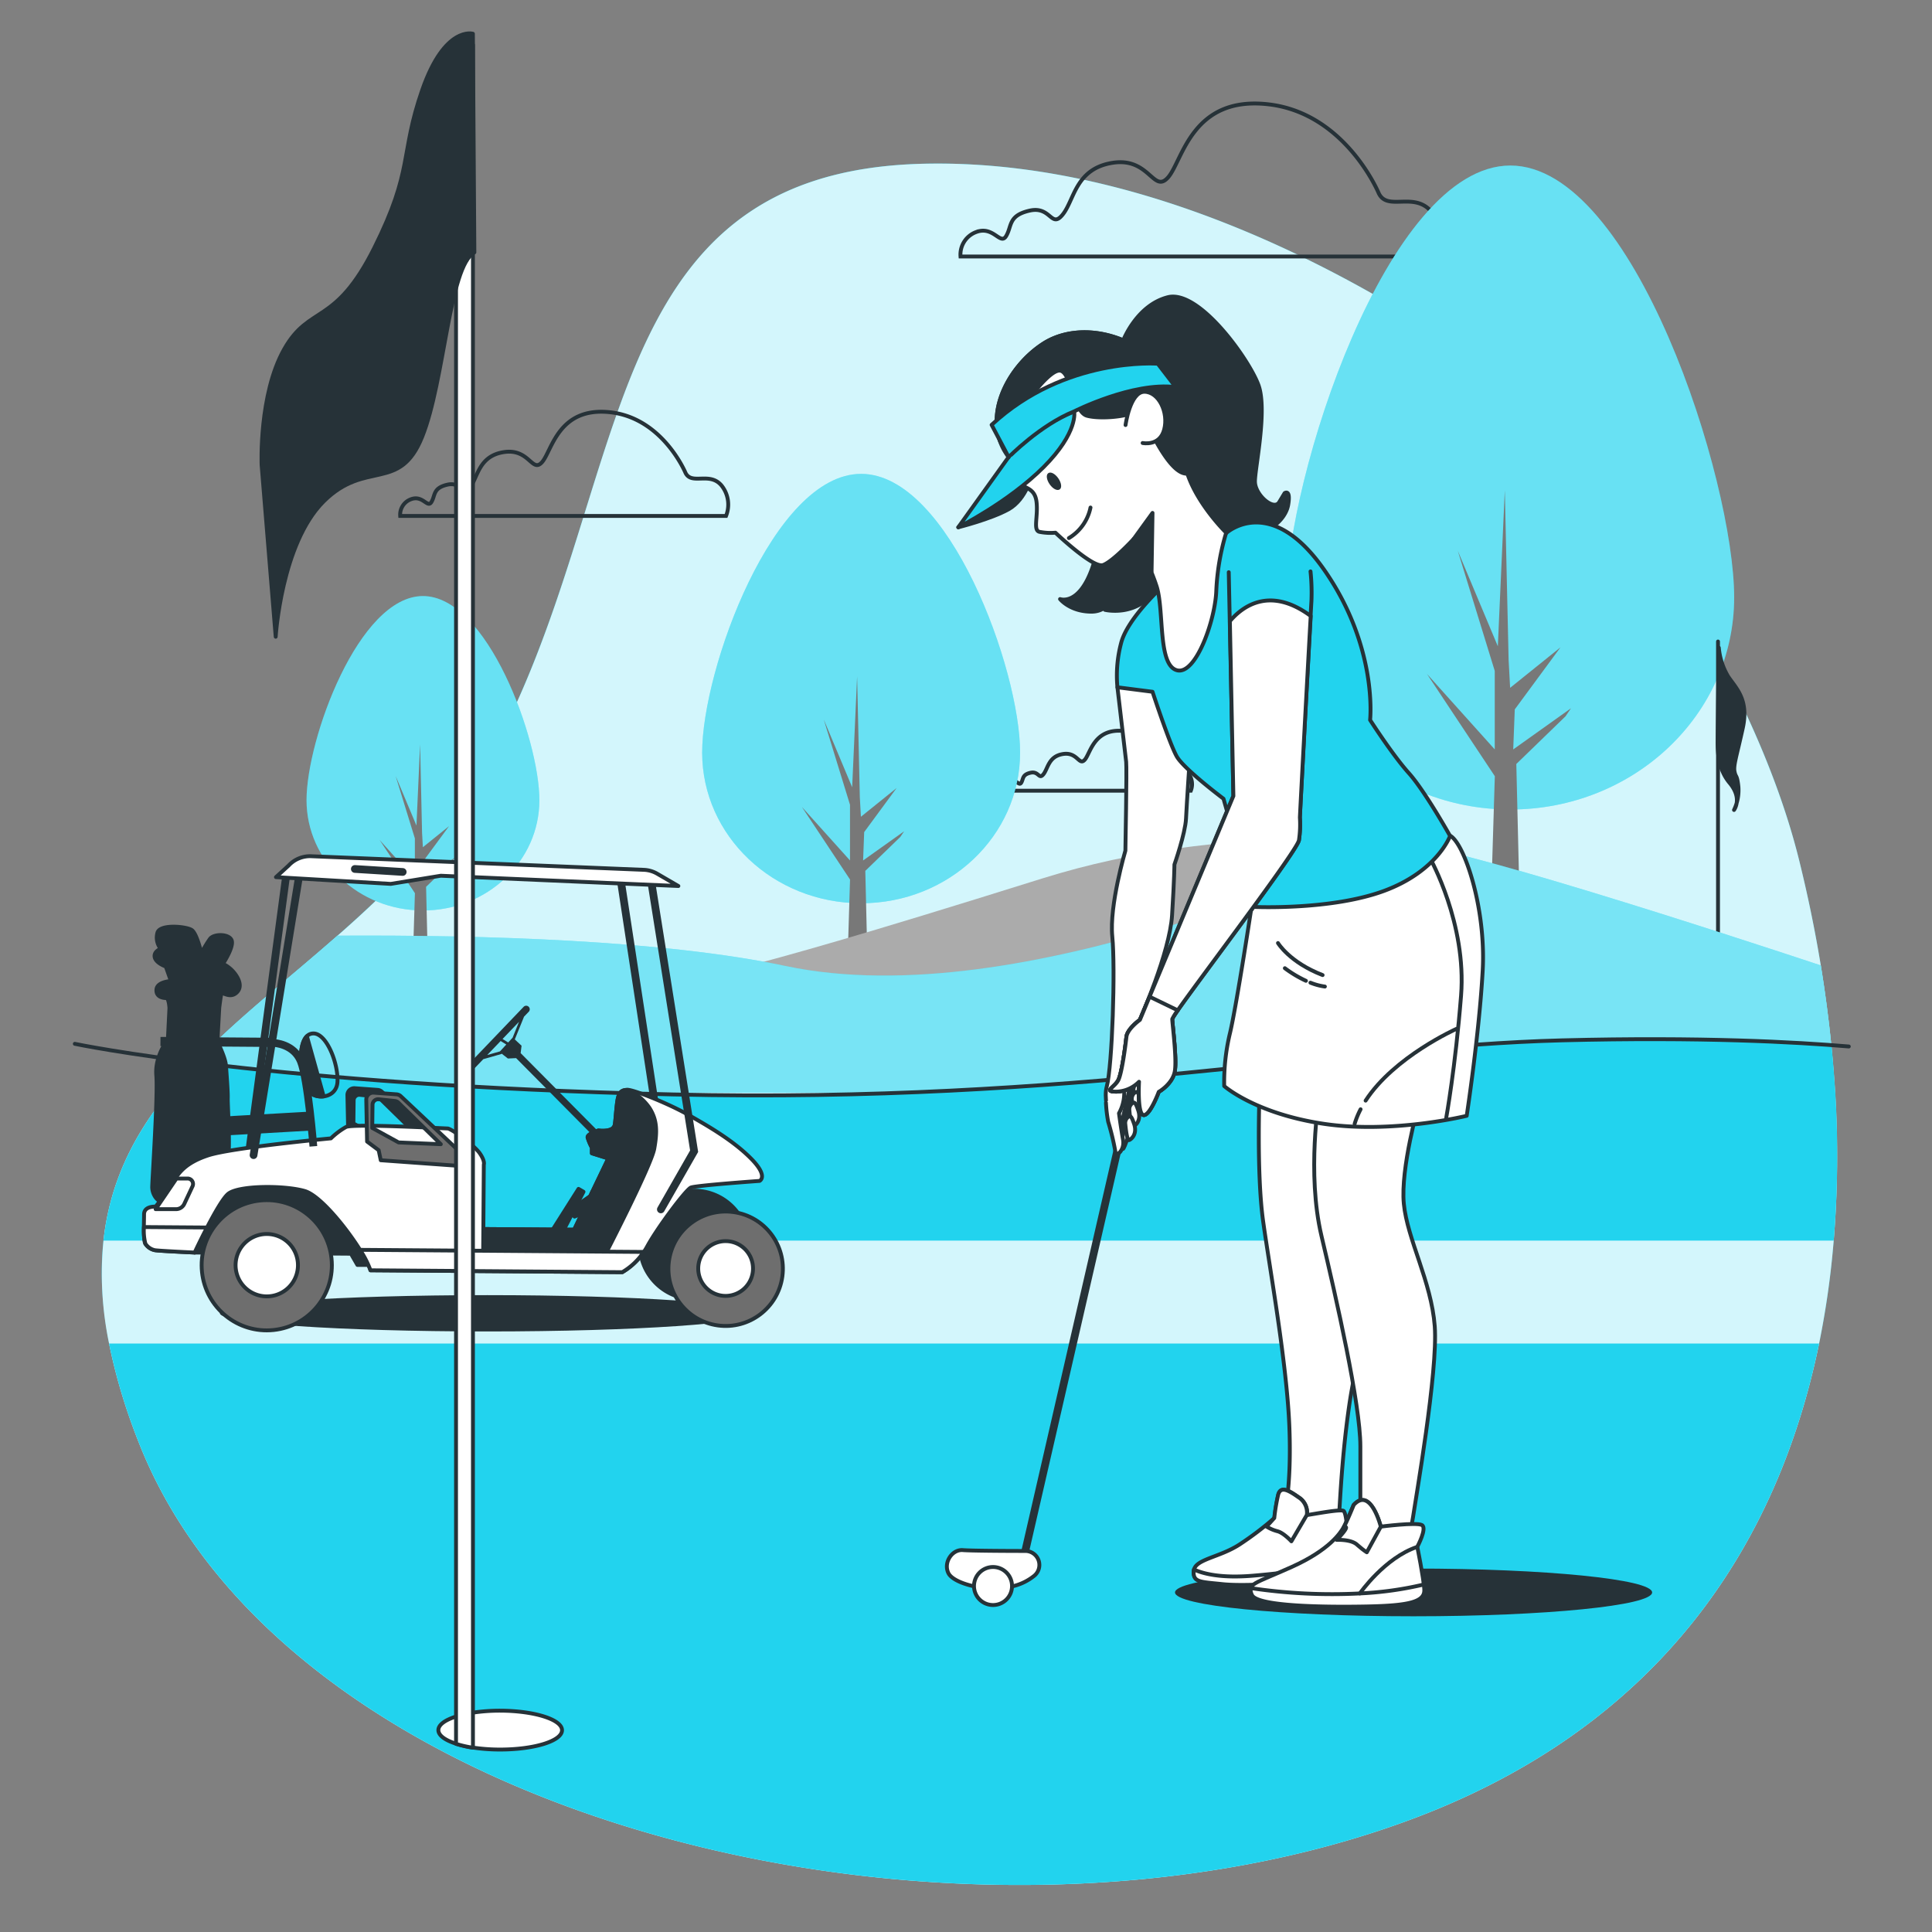 <svg xmlns="http://www.w3.org/2000/svg" viewBox="0 0 500 500"><rect x="0" y="0" width="500" height="500" fill="#808080" stroke="none"/><g id="freepik--background-simple--inject-52"><path d="M426.19,139.43A184,184,0,0,0,373.4,87.07C342.45,67,292.11,41.14,239,42.37c-86.51,2-74.44,85.17-112.67,154.24S-3.11,273.06,35.79,373s213.93,140.83,329.27,97.91,122.37-160,100.59-248.12C458,191.64,440.48,160.92,426.19,139.43Z" style="fill:#22D3EE"></path><path d="M474.56,321.06a224.32,224.32,0,0,1-3.78,26.65C460.05,399.92,429.42,447,365.06,470.9c-115.34,42.92-290.37,2-329.27-97.91a149.14,149.14,0,0,1-7.56-25.28,87.45,87.45,0,0,1-1.45-26.65c1.67-15.19,7.93-27.37,16.74-38.26,2.18-2.7,4.51-5.31,7-7.87,10.76-11.21,23.9-21.41,36.84-32.78,14.46-12.7,28.66-26.86,39-45.53C164.55,127.54,152.48,44.39,239,42.38,292.11,41.14,342.45,67,373.4,87.08a184,184,0,0,1,52.79,52.36c14.29,21.48,31.78,52.21,39.46,83.33,2.17,8.77,4.05,17.83,5.57,27.07q1.66,10.2,2.73,20.65.6,6.13,1,12.31A268.46,268.46,0,0,1,474.56,321.06Z" style="fill:#fff;opacity:0.8"></path></g><g id="freepik--Clouds--inject-52"><path d="M302.14,198.19s-3.37-8.13-11.2-9-8.71,5.75-10.2,7.43-1.88-2.08-5.64-1.48-3.87,3.76-5.06,5.24-1.19-.89-3.36-.39-1.79,1.58-2.38,2.57-1.29-1.09-3.07-.39a2.44,2.44,0,0,0-1.59,2.47h48.54a4.52,4.52,0,0,0-.7-4.55C305.7,198,303,200.07,302.14,198.19Z" style="fill:none;stroke:#263238;stroke-miterlimit:10"></path><path d="M356.81,50s-8.58-20.69-28.52-23-22.2,14.63-26,18.92-4.79-5.3-14.38-3.78-9.84,9.59-12.87,13.37-3-2.27-8.58-1-4.54,4-6.06,6.56-3.28-2.77-7.82-1a6.22,6.22,0,0,0-4,6.31H372.2s2.78-6.31-1.76-11.61S359.08,54.79,356.81,50Z" style="fill:none;stroke:#263238;stroke-miterlimit:10"></path><path d="M177.4,122.36S171.55,108.25,158,106.7s-15.14,10-17.72,12.91S137,116,130.42,117s-6.72,6.54-8.78,9.12-2.07-1.55-5.85-.69-3.1,2.76-4.13,4.48-2.24-1.9-5.34-.69a4.24,4.24,0,0,0-2.75,4.3H187.9a7.9,7.9,0,0,0-1.21-7.92C183.59,122,179,125.63,177.4,122.36Z" style="fill:none;stroke:#263238;stroke-miterlimit:10"></path></g><g id="freepik--Trees--inject-52"><path d="M448.8,154.6c0,30.32-25.94,54.9-57.93,54.9s-57.94-24.58-57.94-54.9S358.87,42.84,390.87,42.84,448.8,124.28,448.8,154.6Z" style="fill:#22D3EE"></path><path d="M448.8,154.6c0,30.32-25.94,54.9-57.93,54.9s-57.94-24.58-57.94-54.9S358.87,42.84,390.87,42.84,448.8,124.28,448.8,154.6Z" style="fill:#fff;opacity:0.32"></path><polygon points="385.94 230.94 386.86 200.88 369.31 174.43 386.84 193.95 386.84 173.63 377.28 142.56 387.64 167.26 389.44 126.88 390.43 170.84 390.82 178.01 403.84 167.54 392.02 183.59 391.62 193.95 406.57 183.3 405.16 185.37 392.42 197.72 393.21 230.91 385.94 230.94" style="fill:#787878"></polygon><path d="M264,194.76c0,21.52-18.42,39-41.14,39s-41.14-17.46-41.14-39,18.42-72.12,41.14-72.12S264,173.23,264,194.76Z" style="fill:#22D3EE"></path><path d="M264,194.76c0,21.52-18.42,39-41.14,39s-41.14-17.46-41.14-39,18.42-72.12,41.14-72.12S264,173.23,264,194.76Z" style="fill:#fff;opacity:0.32"></path><polygon points="219.34 248.96 219.99 227.62 207.53 208.84 219.98 222.69 219.98 208.27 213.19 186.21 220.54 203.75 221.82 175.07 222.52 206.29 222.8 211.38 232.04 203.94 223.65 215.34 223.37 222.69 233.99 215.13 232.99 216.61 223.94 225.38 224.5 248.94 219.34 248.96" style="fill:#787878"></polygon><path d="M139.59,207.08c0,15.77-13.49,28.55-30.13,28.55s-30.13-12.78-30.13-28.55,13.49-52.82,30.13-52.82S139.59,191.31,139.59,207.08Z" style="fill:#22D3EE"></path><path d="M139.59,207.08c0,15.77-13.49,28.55-30.13,28.55s-30.13-12.78-30.13-28.55,13.49-52.82,30.13-52.82S139.59,191.31,139.59,207.08Z" style="fill:#fff;opacity:0.32"></path><polygon points="106.9 246.78 107.38 231.15 98.25 217.39 107.37 227.54 107.37 216.98 102.39 200.82 107.78 213.66 108.72 192.66 109.23 215.53 109.44 219.26 116.21 213.81 110.06 222.16 109.85 227.54 117.63 222 116.9 223.08 110.27 229.51 110.68 246.77 106.9 246.78" style="fill:#787878"></polygon></g><g id="freepik--flag-2--inject-52"><line x1="444.62" y1="259.47" x2="444.62" y2="166.02" style="fill:none;stroke:#263238;stroke-linecap:round;stroke-linejoin:round"></line><path d="M444.83,167.63a17.5,17.5,0,0,0,2.44,7.49c2.12,3.1,5.37,6,3.75,13.36s-2.45,9.6-2.12,11.23.65.65,1,3.91a11.81,11.81,0,0,1-1.14,6s2.28-2.93-1.14-7-3.1-9.61-3.1-11.72S444.83,167.63,444.83,167.63Z" style="fill:#263238;stroke:#263238;stroke-linecap:round;stroke-linejoin:round"></path></g><g id="freepik--Hill--inject-52"><path d="M363,218.62s-44.49-6.56-93.35,8.75-64.91,19.69-78.76,23.34-20.42,5.11-20.42,5.11,20.42,16.77,67.82,10.2S363,218.62,363,218.62Z" style="fill:#ababab"></path><path d="M233.83,282.8c71.87-2.71,124.26-12.37,170.46-13.55,32.19-.83,55.39.18,69.66,1.24q-1.05-10.44-2.73-20.65c-23.52-7.79-99-32.48-108.25-31.21-11,1.51-97.73,44.48-159.71,31.36-31.41-6.65-77.8-8.06-115.93-7.84-12.94,11.37-26.08,21.57-36.84,32.78,22.94,2.87,58.66,6.27,107.51,7.87Z" style="fill:#22D3EE"></path><path d="M233.83,282.8c71.87-2.71,124.26-12.37,170.46-13.55,32.19-.83,55.39.18,69.66,1.24q-1.05-10.44-2.73-20.65c-23.52-7.79-99-32.48-108.25-31.21-11,1.51-97.73,44.48-159.71,31.36-31.41-6.65-77.8-8.06-115.93-7.84-12.94,11.37-26.08,21.57-36.84,32.78,22.94,2.87,58.66,6.27,107.51,7.87Z" style="fill:#fff;opacity:0.39"></path></g><g id="freepik--Floor--inject-52"><path d="M470.78,347.71C460.05,399.92,429.42,447,365.06,470.9c-115.34,42.92-290.37,2-329.27-97.91a149.14,149.14,0,0,1-7.56-25.28Z" style="fill:#22D3EE"></path><path d="M474.56,321.06H26.78c1.67-15.19,7.93-27.37,16.74-38.26,2.18-2.7,4.51-5.31,7-7.87,22.94,2.87,58.66,6.27,107.51,7.87q7.84.26,16.13.45c21.35.49,41.17.25,59.7-.45,71.87-2.71,124.26-12.37,170.46-13.55,32.19-.83,55.39.18,69.66,1.24q.6,6.13,1,12.31A268.46,268.46,0,0,1,474.56,321.06Z" style="fill:#22D3EE"></path><path d="M19.36,270.14S70,280.86,174.13,283.24s172-12.51,230.16-14c35.85-.92,60.54.43,74.18,1.59" style="fill:none;stroke:#263238;stroke-linecap:round;stroke-linejoin:round"></path></g><g id="freepik--golf-cart--inject-52"><path d="M195.31,339.88c0,2.59-31,4.7-69.2,4.7s-69.19-2.11-69.19-4.7,31-4.7,69.19-4.7S195.31,337.29,195.31,339.88Z" style="fill:#263238"></path><line x1="169.7" y1="287.15" x2="160.62" y2="227.61" style="fill:none;stroke:#263238;stroke-linecap:round;stroke-miterlimit:10;stroke-width:2px"></line><circle cx="179.65" cy="322.2" r="14.03" transform="translate(-144.52 498.27) rotate(-89.37)" style="fill:#263238;stroke:#263238;stroke-linecap:round;stroke-linejoin:round"></circle><path d="M60.7,251.85a8.46,8.46,0,0,0-3-2.41s2.92-4.39,2.25-6.1-4.57-1.73-5.6-.38a31,31,0,0,0-2.24,3.72s-1.15-5.1-2.5-6-8-1.59-8.84.61a4.65,4.65,0,0,0,.82,4.26s-1.88.66-1.55,2.19,2.87,2.4,2.87,2.4l1.33,3.75s-3.57.15-3.75,2.18,1.85,2.23,2.53,2.23.83,2.56.83,2.56h0l-.4,8.15s-3.43,4.22-3,9.32-1.05,27-1.06,28.88,1.33,3.92,3,3.93,7.83-2.32,9.37-3,6.48-3.52,7.19-7.42-.06-14.78,0-16.48-.3-6-.45-8.33-2.24-6.31-2.24-6.31l.49-8.83s.36-2.88.53-3.56,2,1.2,3.74-.14S62.05,253.56,60.7,251.85Z" style="fill:#263238;stroke:#263238;stroke-linecap:round;stroke-linejoin:round"></path><polygon points="80.31 288.18 56.34 289.54 56.65 293.45 80.45 292.09 80.31 288.18" style="fill:#263238;stroke:#263238;stroke-linejoin:round"></polygon><path d="M114,296.84c-.49-.5-12.63-11.92-15.16-14.3a1.81,1.81,0,0,0-1.1-.48l-5.92-.43a1.77,1.77,0,0,0-1.91,1.81l.23,10.82,3,2.24.53,2.6,20,1.44S114.58,297.4,114,296.84Zm-15.72-2.33-6.82-3.76.07-6a1.44,1.44,0,0,1,1.6-1.41l4.22.44a1.45,1.45,0,0,1,.85.41l11,10.78Z" style="fill:#263238;stroke:#263238;stroke-linecap:round;stroke-linejoin:round"></path><path d="M50.38,324.16l40.44.3,1.68,2.91,5.35,0s-1.75-10.72-9.93-17-24.23-6.32-27.5-4.78-6.31,6-8.7,10.64S50.38,324.16,50.38,324.16Z" style="fill:#263238;stroke:#263238;stroke-linecap:round;stroke-linejoin:round"></path><line x1="74.15" y1="225.95" x2="64.25" y2="299.79" style="fill:none;stroke:#263238;stroke-linecap:round;stroke-miterlimit:10;stroke-width:2px"></line><path d="M95.88,328.75l65.16.49a17.56,17.56,0,0,0,6.53-6.8c2.63-4.79,9.92-14.55,11.22-15.1s17.78-1.72,17.78-1.72,2.42-1.09-2.17-5.75-11.05-8.41-16.39-11.42-14-6.39-15.51-6.4-2.22.53-2.6,2.2-.6,5.92-.8,6.84-.93,1.29-2,1.47a7.87,7.87,0,0,1-2.22,0s-3,.9-2.8,1.83a12.74,12.74,0,0,0,1.1,2.6l0,1.48,4.25,1.33-8.84,18.44-23.5-.17.12-16.66s.38-.92-1.09-3-7.36-6.35-8.28-6.36-24.43-1.29-26.29-.38a18.83,18.83,0,0,0-3.91,2.94S60,297,53.9,299s-7.81,4.75-9.13,7-4.49,6.27-4.49,6.27-3-.21-3,2-.24,6.48.31,7.59A3.84,3.84,0,0,0,40,323.53c.56.19,10.37.63,10.37.63S56.4,311.24,59,309s14.46-2.3,19.82-.78S94.62,324.3,95.88,328.75Z" style="fill:#fff;stroke:#263238;stroke-linecap:round;stroke-linejoin:round"></path><path d="M159.9,284.25c-.39,1.66-.6,5.92-.8,6.84s-.93,1.29-2,1.47a7.87,7.87,0,0,1-2.22,0s-3,.9-2.8,1.83a12.74,12.74,0,0,0,1.1,2.6l0,1.48,4.25,1.33-8.84,18.44-23.5-.17-.06,7,31.29.24s12.21-23.61,13-28,.79-7.4-1.22-10.57a13.69,13.69,0,0,0-5.52-4.66C161,282,160.28,282.58,159.9,284.25Z" style="fill:#263238;stroke:#263238;stroke-linecap:round;stroke-linejoin:round"></path><circle cx="69.05" cy="327.44" r="16.85" transform="translate(-34.14 9.11) rotate(-6.05)" style="fill:#6e6e6e;stroke:#263238;stroke-linecap:round;stroke-linejoin:round"></circle><path d="M77.11,327.5a8.07,8.07,0,1,0-8.12,8A8.06,8.06,0,0,0,77.11,327.5Z" style="fill:#fff;stroke:#263238;stroke-linecap:round;stroke-linejoin:round"></path><circle cx="187.79" cy="328.33" r="14.81" transform="translate(-163.03 469.72) rotate(-82.18)" style="fill:#6e6e6e;stroke:#263238;stroke-linecap:round;stroke-linejoin:round"></circle><path d="M194.88,328.38a7.09,7.09,0,1,0-7.15,7A7.1,7.1,0,0,0,194.88,328.38Z" style="fill:#fff;stroke:#263238;stroke-linecap:round;stroke-linejoin:round"></path><path d="M153,309.37l-5.77,4,1.47,1.49,6.51-2.91,1.12-1.84-1.84-2.05S153.24,307.52,153,309.37Z" style="fill:#263238;stroke:#263238;stroke-linecap:round;stroke-linejoin:round"></path><polygon points="141.67 320.39 149.72 307.68 151.01 308.43 145.38 319.31 147.03 321.73 139.99 321.68 141.67 320.39" style="fill:#263238;stroke:#263238;stroke-linecap:round;stroke-linejoin:round"></polygon><path d="M118.88,298c-.49-.5-12.63-11.92-15.16-14.31a1.81,1.81,0,0,0-1.1-.48l-5.92-.43a1.78,1.78,0,0,0-1.91,1.82L95,295.43,98,297.67l.54,2.6,20,1.44S119.43,298.57,118.88,298Zm-15.72-2.34-6.82-3.75.07-6a1.45,1.45,0,0,1,1.6-1.42l4.22.45a1.5,1.5,0,0,1,.85.4l11,10.78Z" style="fill:#6e6e6e;stroke:#263238;stroke-linecap:round;stroke-linejoin:round"></path><path d="M45.67,305l2.89,0a1.41,1.41,0,0,1,1.27,2l-2.14,4.57a2.35,2.35,0,0,1-2.16,1.36l-5.25,0Z" style="fill:#fff;stroke:#263238;stroke-linecap:round;stroke-linejoin:round"></path><path d="M37.25,317.56a13.64,13.64,0,0,0,.37,4.28A3.84,3.84,0,0,0,40,323.53c.56.18,10.37.63,10.37.63s1.43-3.08,3.2-6.48Z" style="fill:#fff;stroke:#263238;stroke-linecap:round;stroke-linejoin:round"></path><path d="M93.17,323.46a24.9,24.9,0,0,1,2.71,5.29l65.16.49A17.13,17.13,0,0,0,166.6,324Z" style="fill:#fff;stroke:#263238;stroke-linecap:round;stroke-linejoin:round"></path><path d="M134.74,272.54l.24-1.91L133.23,269h0l2.39-5.89,1.2-1.25a.92.92,0,1,0-1.33-1.27l-14.29,14.92a.92.92,0,0,0,0,1.3.91.91,0,0,0,1.29,0l2.59-2.7,4.66-1.33.09-.1,1.61,1.26,2.13-.1L155.53,296l.8-1.68Zm-2.07-4-1.15,1.25-1.46-.9,4.26-4.45Zm-6.58,4.5,3.48-3.63,1.46.91-1.64,1.78Z" style="fill:#263238"></path><polyline points="171.03 312.99 179.64 297.93 168.44 227.5" style="fill:none;stroke:#263238;stroke-linecap:round;stroke-miterlimit:10;stroke-width:2px"></polyline><line x1="65.62" y1="298.95" x2="77.72" y2="224.79" style="fill:none;stroke:#263238;stroke-linecap:round;stroke-miterlimit:10;stroke-width:2px"></line><path d="M71.42,227l29.72,1.75,12.93-2.11,61.49,2.66-5.49-3.19a7.47,7.47,0,0,0-3.48-1l-86-3.52A7.55,7.55,0,0,0,74.7,224Z" style="fill:#fff;stroke:#263238;stroke-linecap:round;stroke-linejoin:round"></path><line x1="91.83" y1="224.89" x2="104.22" y2="225.66" style="fill:none;stroke:#263238;stroke-linecap:round;stroke-miterlimit:10;stroke-width:2px"></line><rect x="41.54" y="268.46" width="29.39" height="2.38" transform="translate(2.01 -0.41) rotate(0.43)" style="fill:#263238"></rect><path d="M70.93,269.93s5.1.2,6.93,4.74,3.24,22,3.24,22" style="fill:none;stroke:#263238;stroke-linejoin:round;stroke-width:2px"></path><path d="M77.87,273.55s-.12-6.11,3.27-6.09,6.4,7.69,6.2,12.45-6.49,4.71-7.49,2.15A60.85,60.85,0,0,1,77.87,273.55Z" style="fill:none;stroke:#263238;stroke-linejoin:round"></path><path d="M79.43,268.17c-1.63,1.6-1.56,5.38-1.56,5.38a60.85,60.85,0,0,0,2,8.51c.48,1.25,2.22,1.89,3.9,1.68Z" style="fill:#263238;stroke:#263238;stroke-linejoin:round"></path></g><g id="freepik--Character--inject-52"><path d="M290.59,88.31s3.49-9.3,11.63-11.39,21.17,16.28,23.49,22.79-.93,21.4-.93,24.89,4.89,7.68,6.28,5.35l1.4-2.33s1.63-1.16.93,3-5.82,8.14-10.93,7.67a87.42,87.42,0,0,1-13-2.79s-5.12,8.61-10,16.52-13.49,5.81-13.49,5.81l3.25-6.05s-1.16,6.52-6.74,6.52-8.14-3.26-8.14-3.26,4.88,1.86,8.37-8.14.23-26.28-2.32-34.89S283.38,88.31,290.59,88.31Z" style="fill:#263238;stroke:#263238;stroke-linecap:round;stroke-linejoin:round"></path><path d="M289.19,177.87s2.06,17.67,2.26,19.28-.2,23-.2,23-4.2,14.19-3.39,22.25,0,33.57-1.44,38.81,3.62,16.32,4.23,16.12,5.84-16.32,5.64-19.75S295,263.93,295,263.93s7.73-17.41,8.33-27.08.61-13.1.61-13.1,2.82-8.06,3-11.89,1-15.92,1-15.92-2.82-14.1-7.26-18.74S290,175.11,289.19,177.87Z" style="fill:#fff;stroke:#263238;stroke-linecap:round;stroke-linejoin:round"></path><path d="M427.57,412.12c0,3.41-27.64,6.17-61.74,6.17s-61.74-2.76-61.74-6.17,27.64-6.18,61.74-6.18S427.57,408.71,427.57,412.12Z" style="fill:#263238"></path><path d="M326,281.66s-.89,21.62.89,34.35,6.22,37.31,6.81,53.6-1.48,22.8-1.48,22.8-.3,3.25,4.15,3.85,9.77-1.48,10.06-3,.6-14.5,2.67-29,3.85-12.14,3.26-31.09A153.91,153.91,0,0,0,347,297.36c-1.19-5-1.48-18.66-1.48-18.66Z" style="fill:#fff;stroke:#263238;stroke-linecap:round;stroke-linejoin:round"></path><path d="M338.25,392.09a4.66,4.66,0,0,0-2.21-4.63c-2.81-2-4.62-2.81-5.22-.6a50.72,50.72,0,0,0-1,6,82.33,82.33,0,0,1-9,6.83c-5.22,3.42-11.65,3.82-11.85,6.84s1.8,2.81,7.43,3.41,17.48-.2,20.5-1,6-.4,9.24-1.41,2.61-4.22,2.61-8.24-.4-7.64-1-8.24S339.86,391.89,338.25,392.09Z" style="fill:#fff;stroke:#263238;stroke-linecap:round;stroke-linejoin:round"></path><path d="M336,387.46c-2.81-2-4.62-2.81-5.22-.6a50.72,50.72,0,0,0-1,6l-2,2.21a10.12,10.12,0,0,0,2.81,1.21c1.61.4,3.62,2.61,3.62,2.61l4-6.83A4.66,4.66,0,0,0,336,387.46Z" style="fill:#fff;stroke:#263238;stroke-linecap:round;stroke-linejoin:round"></path><path d="M348.65,404.25a198,198,0,0,1-24.06,3.51c-8.73.78-13.39-.55-15.6-1.58a1.51,1.51,0,0,0-.07.38c-.21,3,1.8,2.81,7.43,3.41s17.48-.2,20.5-1,6-.4,9.24-1.41A3.51,3.51,0,0,0,348.65,404.25Z" style="fill:#fff;stroke:#263238;stroke-linecap:round;stroke-linejoin:round"></path><path d="M341.4,284s-3.26,19.55.59,35.83,10.07,43.53,10.07,54.48v19.25s.59,4.15,6.22,4.74,6.81-1.48,7.4-5.63,6.51-37.9,5.63-49.45-7.11-22.5-8-31.68,3.85-25.76,3.85-25.76Z" style="fill:#fff;stroke:#263238;stroke-linecap:round;stroke-linejoin:round"></path><path d="M324.23,232.51s-4.15,27.54-5.93,34.94a54.29,54.29,0,0,0-1.48,13.62s8,7.11,25.76,9.77,37-2.07,37-2.07,3.25-21.32,4.14-37.61-4.83-33.11-8.48-34.91c0,0-1-.62-2.77.86s-14.21,6.52-26.94,11S324.23,232.51,324.23,232.51Z" style="fill:#fff;stroke:#263238;stroke-linecap:round;stroke-linejoin:round"></path><path d="M370.12,222.15s9.48,16.87,8,35.53-3.85,31.68-3.85,31.68" style="fill:none;stroke:#263238;stroke-linecap:round;stroke-linejoin:round"></path><path d="M352.12,287.08a21.85,21.85,0,0,0-1.54,3.76" style="fill:none;stroke:#263238;stroke-linecap:round;stroke-linejoin:round"></path><path d="M376.93,266.27s-16.12,7.18-23.51,18.57" style="fill:none;stroke:#263238;stroke-linecap:round;stroke-linejoin:round"></path><path d="M330.74,244.06s3,5,11.55,8.29" style="fill:none;stroke:#263238;stroke-linecap:round;stroke-linejoin:round"></path><path d="M339.14,254.32a15.55,15.55,0,0,0,3.74,1" style="fill:none;stroke:#263238;stroke-linecap:round;stroke-linejoin:round"></path><path d="M332.52,250.57a30.6,30.6,0,0,0,5.45,3.26" style="fill:none;stroke:#263238;stroke-linecap:round;stroke-linejoin:round"></path><path d="M301.29,151.35s-9.54,8.61-11.16,15.12a32.78,32.78,0,0,0-.94,11.4l9.08,1.16s4.42,13.49,6.28,16.75,12.09,10.93,12.09,10.93,6.05,21.4,6.75,24,1.16,4,1.16,4,20,.93,33.73-4.18,17-14.19,17-14.19-6.51-11.63-10.7-16.29-10-13.72-10-13.72,2.09-18.84-11.87-38.84-25.35-9.54-25.35-9.54Z" style="fill:#22D3EE;stroke:#263238;stroke-linecap:round;stroke-linejoin:round"></path><path d="M248,136.46s8.38-2.09,13-4.65,6.28-9.07,6.51-10.7-3.25,0-6.51,2.56S248,136.46,248,136.46Z" style="fill:#263238;stroke:#263238;stroke-linecap:round;stroke-linejoin:round"></path><path d="M261.05,118.32s1.4,5.35,2.79,6.75,4,1.16,4.42,4.88-.93,7.21.7,7.68a14.56,14.56,0,0,0,4.19.23s9.76,9.3,12.32,8.37,7.91-6.74,7.91-6.74a49.18,49.18,0,0,1,6.05,12.56c1.86,6.51.23,20,5.12,21.4s10-13,10.23-20.7a61,61,0,0,1,2.56-14.89s-7.21-7-10-15.12,2.56-15.12-5.35-25.82-22.8-14-32.1-7.91S253.61,108.55,261.05,118.32Z" style="fill:#fff;stroke:#263238;stroke-linecap:round;stroke-linejoin:round"></path><path d="M307.29,122.57c-2.67-8.07,2.55-15-5.3-25.65s-22.8-14-32.1-7.91c-8.09,5.26-14.42,16.15-11,25.33,2,0,3.54-.7,4.06-2.07a45.1,45.1,0,0,0,1.86-7s7-10.23,9.77-9.3,3.26,10.7,6.75,11.63,10.7.23,12.56-1.16,2.56,3,5.35,7.91C301.21,117.88,304.43,122.85,307.29,122.57Z" style="fill:#263238;stroke:#263238;stroke-linecap:round;stroke-linejoin:round"></path><path d="M291.29,110s1.16-8.61,4.88-8.61,6.28,5.35,5.12,9.77-5.58,3.49-5.58,3.49" style="fill:#fff;stroke:#263238;stroke-linecap:round;stroke-linejoin:round"></path><path d="M278,106.46s1.16,5.35-7.91,14.42S248,136.46,248,136.46l13-18.14S266.63,111.11,278,106.46Z" style="fill:#22D3EE;stroke:#263238;stroke-linecap:round;stroke-linejoin:round"></path><path d="M278,106.46s15.12-7.68,26.28-6.28l-4.65-6.05s-24-1.86-43,15.82l4.42,8.37S269.19,110,278,106.46Z" style="fill:#22D3EE;stroke:#263238;stroke-linecap:round;stroke-linejoin:round"></path><path d="M273.89,123.79c.8,1.16,1,2.46.34,2.88s-1.77-.17-2.58-1.34-1-2.46-.34-2.89S273.08,122.62,273.89,123.79Z" style="fill:#263238"></path><path d="M276.63,139.25a12,12,0,0,0,5.59-7.9" style="fill:none;stroke:#263238;stroke-linecap:round;stroke-linejoin:round"></path><polygon points="293.38 139.49 298.27 132.74 298.03 147.86 293.38 139.49" style="fill:#263238;stroke:#263238;stroke-linecap:round;stroke-linejoin:round"></polygon><line x1="294.54" y1="274.4" x2="264.54" y2="404.89" style="fill:none;stroke:#263238;stroke-linecap:round;stroke-linejoin:round;stroke-width:2px"></line><path d="M267.66,407.81a3.62,3.62,0,0,0-2.28-6.42c-5.33,0-14.26-.06-16.19-.22-2.79-.24-5.12,3.25-3.72,6s10.46,5.12,17,3.26A14,14,0,0,0,267.66,407.81Z" style="fill:#fff;stroke:#263238;stroke-linecap:round;stroke-linejoin:round"></path><path d="M261.91,410.46a4.92,4.92,0,1,0-4.92,4.92A4.91,4.91,0,0,0,261.91,410.46Z" style="fill:#fff;stroke:#263238;stroke-linecap:round;stroke-linejoin:round"></path><path d="M286.22,285.41a35.58,35.58,0,0,0,.58,4.92,65.49,65.49,0,0,1,1.84,7.63c.13,1.71,2.5-.26,2-3s-1.05-6.84-1.05-6.84a10.85,10.85,0,0,0,1.18-7.23" style="fill:#fff;stroke:#263238;stroke-linecap:round;stroke-linejoin:round"></path><path d="M293.75,282.71a2,2,0,0,0-.82,1.89c.15,1.54.49,4.35,1,4.16.66-.27,2.1-1.58,1.31-4.08C294.65,282.9,294.36,282.32,293.75,282.71Z" style="fill:#fff;stroke:#263238;stroke-linecap:round;stroke-linejoin:round"></path><path d="M293.1,285.47a2,2,0,0,0-.82,1.89c.14,1.54.48,4.35,1,4.16.66-.27,2.11-1.58,1.32-4.08C294,285.66,293.7,285.08,293.1,285.47Z" style="fill:#fff;stroke:#263238;stroke-linecap:round;stroke-linejoin:round"></path><path d="M292.05,289a2,2,0,0,0-.83,1.89c.15,1.54.49,4.35,1,4.16.66-.27,2.1-1.58,1.32-4.08C292.94,289.21,292.65,288.63,292.05,289Z" style="fill:#fff;stroke:#263238;stroke-linecap:round;stroke-linejoin:round"></path><path d="M318,148.09,319.2,206,295,263.93s-3.26,2.33-3.49,4.42-1.16,9.3-2.09,11.16-4,3-.47,3a8.58,8.58,0,0,0,5.82-2.56s-.47,8.37,1.16,8.61,3.95-6,3.95-6,3.73-2.09,4.19-5.58-.7-12.1-.7-13.26,32.34-43.27,32.8-46.29a27.29,27.29,0,0,0,.23-5.82c0-.69,2.79-52.8,3-56.05a53.43,53.43,0,0,0-.24-7.68" style="fill:#22D3EE;stroke:#263238;stroke-linecap:round;stroke-linejoin:round"></path><path d="M336.41,211.59c0-.6,2.08-39.39,2.8-52.17-10.66-7.88-17.76-2.39-20.92,1.35L319.2,206,295,263.93s-3.26,2.33-3.49,4.42-1.16,9.3-2.09,11.16-4,3-.47,3a8.58,8.58,0,0,0,5.82-2.56s-.47,8.37,1.16,8.61,3.95-6,3.95-6,3.73-2.09,4.19-5.58-.7-12.1-.7-13.26,32.34-43.27,32.8-46.29A27.29,27.29,0,0,0,336.41,211.59Z" style="fill:#fff;stroke:#263238;stroke-linecap:round;stroke-linejoin:round"></path><path d="M297.51,257.94l-2.5,6s-3.26,2.33-3.49,4.42-1.16,9.3-2.09,11.16-4,3-.47,3a8.58,8.58,0,0,0,5.82-2.56s-.47,8.37,1.16,8.61,3.95-6,3.95-6,3.73-2.09,4.19-5.58-.7-12.1-.7-13.26a13.07,13.07,0,0,1,1.43-2.25Z" style="fill:#fff;stroke:#263238;stroke-linecap:round;stroke-linejoin:round"></path><path d="M350.31,389.47s-1.81,4.43-2.61,5.83-3.62,5.83-13.46,10.25-11.46,4.22-10.25,7.24,18.89,3.21,29.74,3,15.07-1.21,14.87-4.42-1.81-11.05-1.81-11.05,2.61-4.83,1.21-5.63-10.65.4-10.65.4S354.73,384.65,350.31,389.47Z" style="fill:#fff;stroke:#263238;stroke-linecap:round;stroke-linejoin:round"></path><path d="M353.73,401.73l3.62-6.63s-2.62-10.45-7-5.63c0,0-1.77,4.34-2.59,5.79,2.08-.71-1.83,3.26-1.83,3.26s3.62-.2,5.23,1.2c.34.3.65.56.93.79A15.5,15.5,0,0,0,353.73,401.73Z" style="fill:#fff;stroke:#263238;stroke-linecap:round;stroke-linejoin:round"></path><path d="M368.6,411.38c0-.38-.07-.82-.13-1.31a89.7,89.7,0,0,1-16.55,2.31A142.07,142.07,0,0,1,323.69,411a2.87,2.87,0,0,0,.3,1.75c1.2,3,18.89,3.21,29.74,3S368.8,414.59,368.6,411.38Z" style="fill:#fff;stroke:#263238;stroke-linecap:round;stroke-linejoin:round"></path><path d="M351.92,412.38s6.43-9.24,14.87-12.05" style="fill:#fff;stroke:#263238;stroke-linecap:round;stroke-linejoin:round"></path></g><g id="freepik--Hole--inject-52"><path d="M145.45,447.78c0,2.78-7.17,5-16,5a47.63,47.63,0,0,1-7-.5,30.38,30.38,0,0,1-4.38-1c-2.86-.9-4.62-2.15-4.62-3.53s1.76-2.63,4.62-3.53a30.38,30.38,0,0,1,4.38-1,47.63,47.63,0,0,1,7-.5C138.28,442.75,145.45,445,145.45,447.78Z" style="fill:#fff;stroke:#263238;stroke-linecap:round;stroke-linejoin:round"></path></g><g id="freepik--flag-1--inject-52"><path d="M122.4,11.61v440.7a30.38,30.38,0,0,1-4.38-1V11.61Z" style="fill:#fff;stroke:#263238;stroke-linecap:round;stroke-linejoin:round"></path><path d="M122.39,8.73s-7.29-2.19-13.12,14.58-2.19,20.42-12.4,40.84S80.1,78.73,73.53,90.4s-5.83,29.9-5.83,29.9l3.65,44.49s1.45-24.07,12.39-35,19.69-2.18,25.53-16.77,6.94-44.05,13.5-47.7Z" style="fill:#263238;stroke:#263238;stroke-linecap:round;stroke-linejoin:round"></path></g></svg>